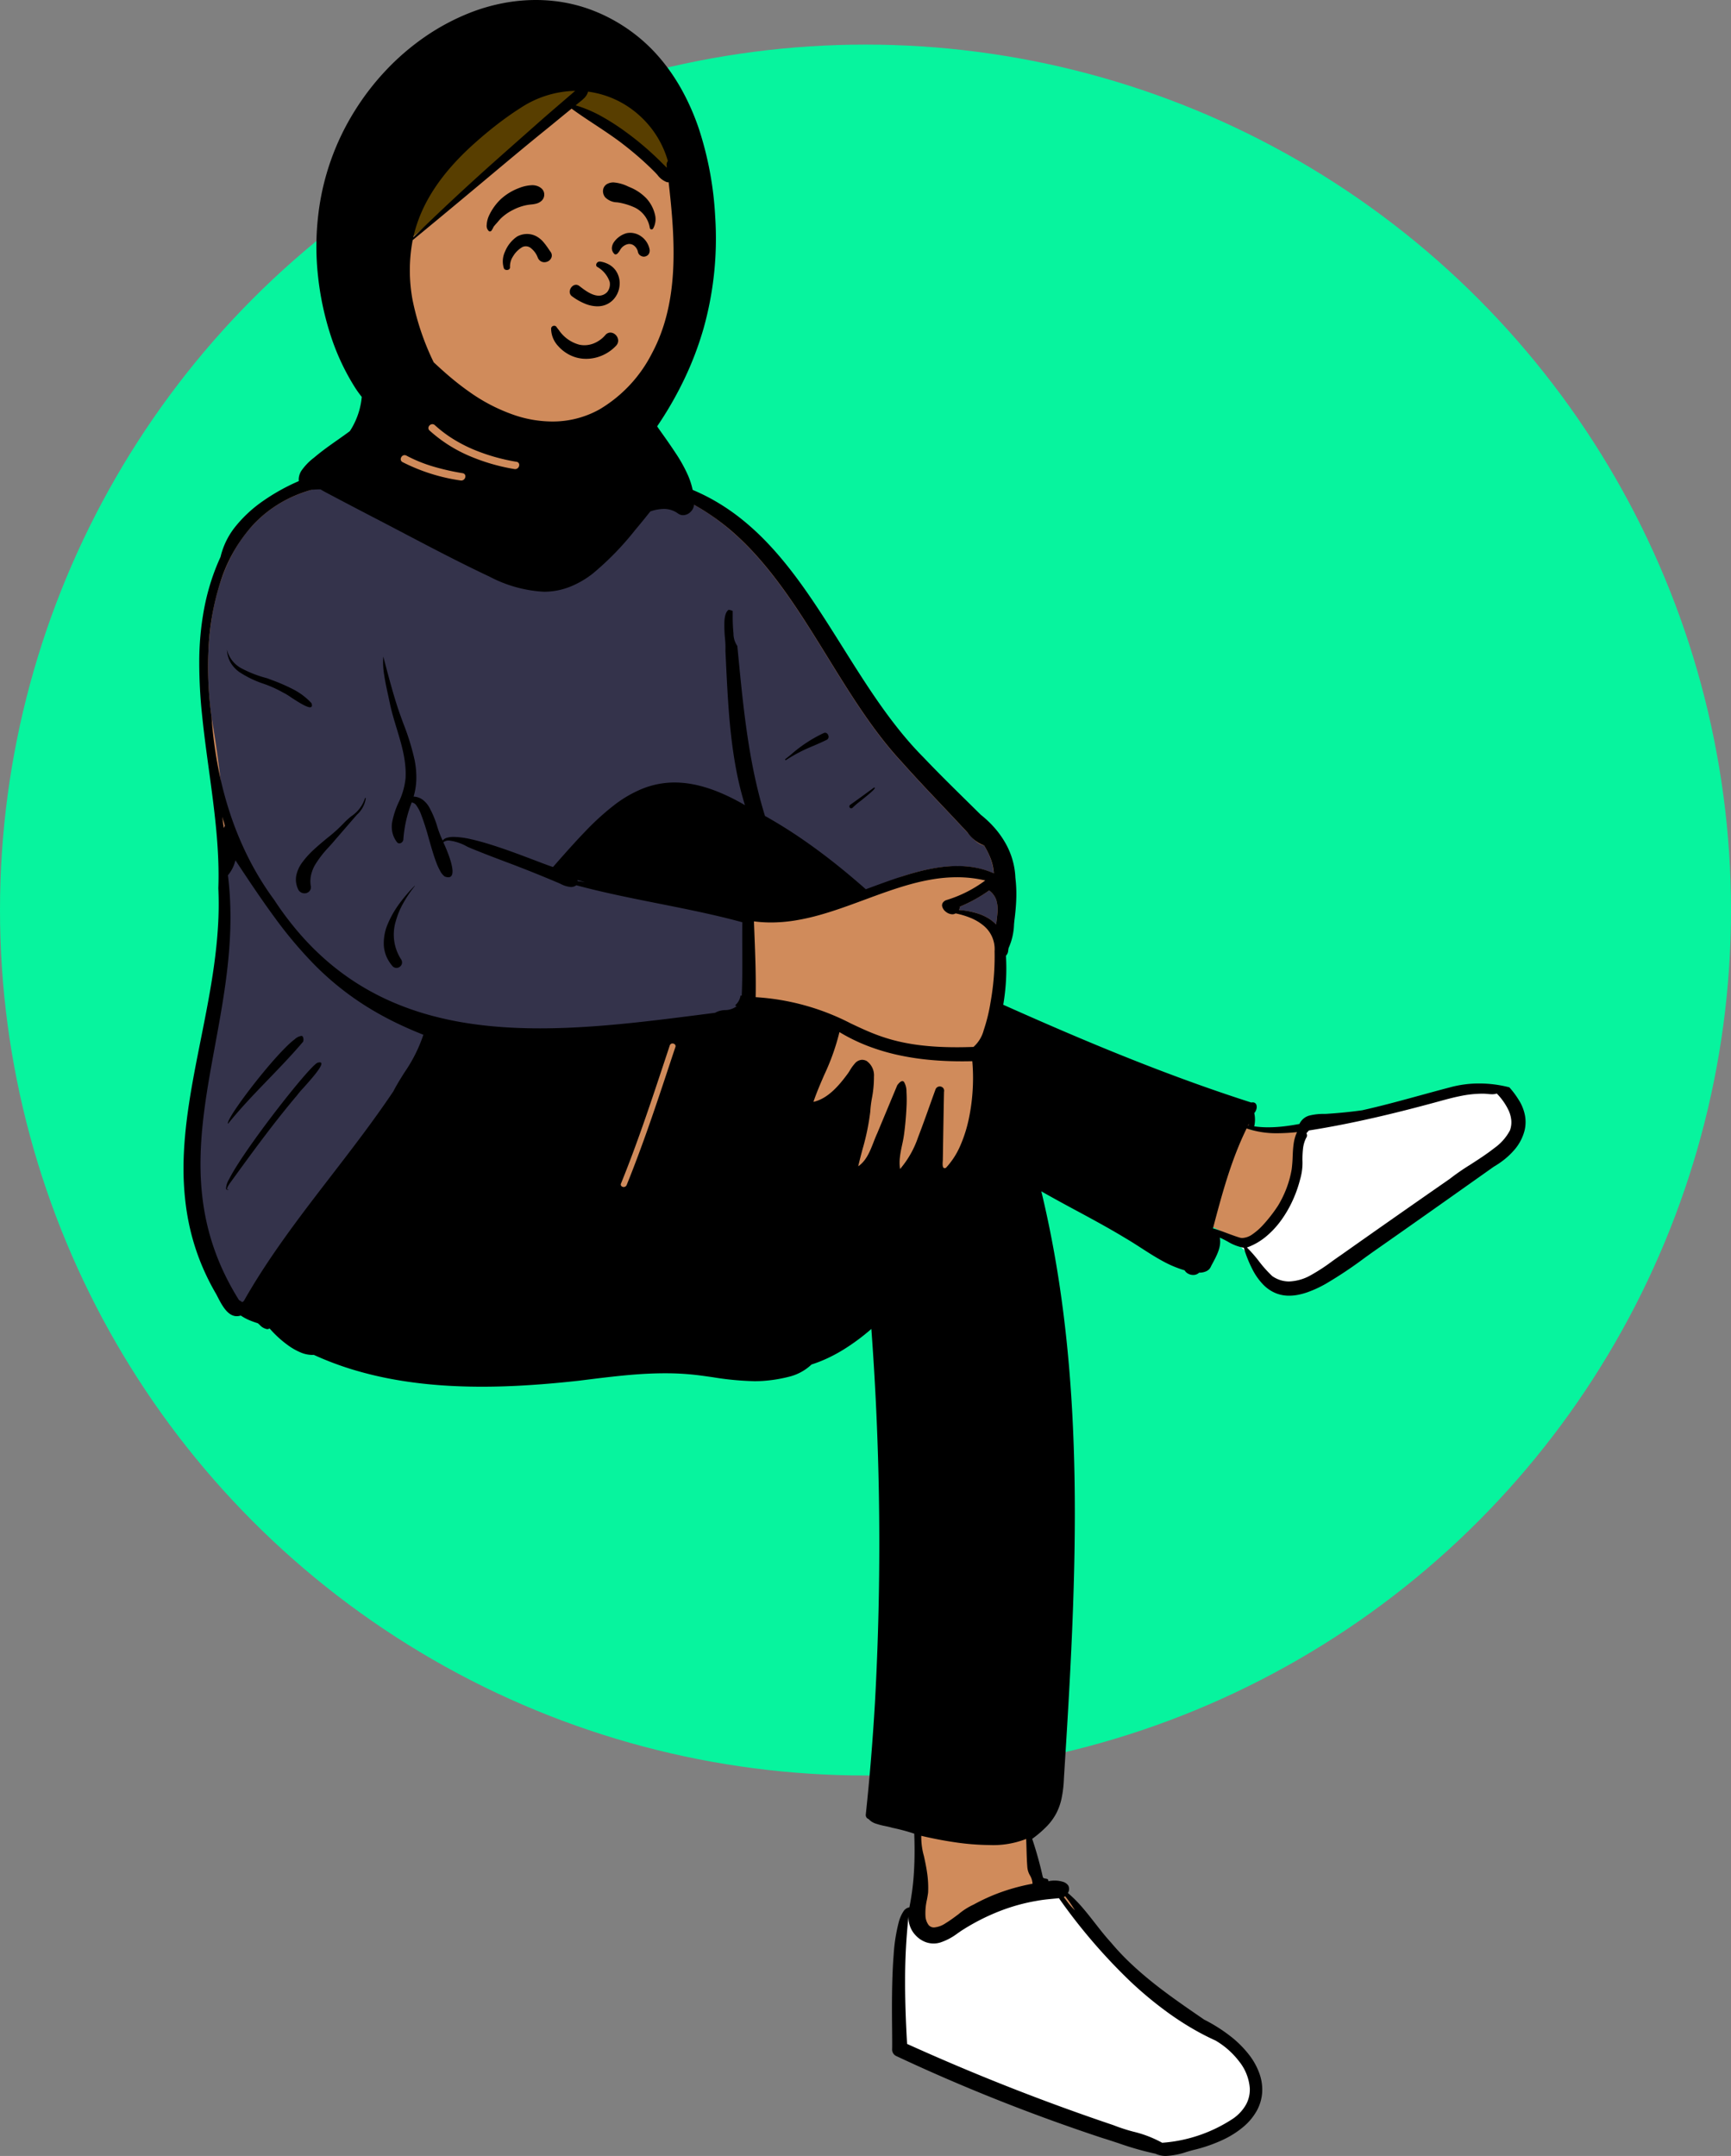 <svg xmlns="http://www.w3.org/2000/svg" width="300" height="373.673" viewBox="0 0 300 373.673">
  <rect x="0" y="0" width="300" height="373.673" fill="#808080" stroke="none"/>
  <g id="timline-4" transform="translate(12148.525 -6368.27)">
    <circle id="Ellipse_138" data-name="Ellipse 138" cx="150" cy="150" r="150" transform="translate(-12148.525 6376)" fill="#07f49e"/>
    <g id="Group_253" data-name="Group 253" transform="translate(392 41.553)">
      <g id="Group_252" data-name="Group 252" transform="translate(-12508.722 6391.686)">
        <g id="pose_sitting_crossed_legs" data-name="pose/sitting/crossed_legs" transform="translate(0 0)">
          <path id="_Skin" data-name="✋ Skin" d="M228.654,124.119a19.377,19.377,0,0,0-4.177-.517c-4.832-.284-9.758,2.019-14.5,3.058-2.074.513-4.27,1.116-6.489,1.566-1.97.267-4.007.468-6.055.6-1.655.05-3.581-.077-4.146,1.663a25.307,25.307,0,0,1-9.443.365,5.592,5.592,0,0,0,.159-3.155c.155-.258.366-.607.479-.842H184.1c-5.567-2.228-11.586-3.75-17.182-6.059-7.3-2.632-18.061-7.719-26.5-11.192a36.673,36.673,0,0,0,.541-9.412l.339-.274a6.258,6.258,0,0,1,.6-1.887,18.058,18.058,0,0,0,.565-3.692,26.879,26.879,0,0,0-.05-8.624c-.262-3.76-2.8-6.659-5.53-8.984-3.356-3.319-6.715-6.557-9.991-10-18.13-18.483-19.564-41.762-47.945-48.837l-.014-.11c-.224-.249-.315-.447-.57-.053-.937-.359-2.106-.329-2.89-.936A11.211,11.211,0,0,1,72.45,12.31c-.5-3.291-.146-8.364-3.029-10.469-3.2-1.918-20.217-3.284-21.685.91a5.884,5.884,0,0,0-1.609,3.271c-.948,1.793-1.546,3.782-2.5,5.6C41.6,15.708,40.28,14.8,36.7,15.736c-.389-.867-1.57-.692-2.431-.567C23.84,16.635,11.13,20.633,6.667,30.432l.38-.049c-7.7,14.475-2.708,32.884-1.33,48.224a128.81,128.81,0,0,1-3.189,40.055c-3.718,13.493-3.931,28.586,3.445,40.8.75,1.4,1.663,3.374,3.278,2.5a9.633,9.633,0,0,0,3.253,1.534,10.4,10.4,0,0,0,1.167.933c.019.027.657-.341.69-.351,1.206,1.721,67.425,7.473,74.3,8.366,6.054.73,14.054,2.594,18.988-1.773,4.077-1.165,8.344-4.2,11.6-7.209,1.977,28.676,3.071,87.4,4.835,87.814.772.262,1.814.575,2.688.826.005,2.06.159,4.4,0,6.426-.271,2.288-.957,4.989-1.268,7.393-1.335-.089-1.727,1.25-1.883,2.159-1.152,7.513-1.118,13.57-1.035,21.827,13.548,7.98,29.426,12.369,44.67,17.527,1.46,1.1,4.624-.09,6.31-.386,5.853-1.152,12.5-4.562,11.027-10.812-1.082-4.706-5.624-7.414-9.447-10.183a125.008,125.008,0,0,1-12.44-9.667,71.521,71.521,0,0,1-7.965-8.444c-1.142-1.526-2.359-4.033-3.895-5.158,1.622-1.925-1.656-.121-2.9-.009a95.328,95.328,0,0,0-2.718-10.033l1.054.048c3.46-3.231,5.4-18.742,5.64-23.343,1.734-30,1.693-64.572-5.264-89.835,5.284,3.254,11.079,5.972,16.334,9.19,3.314,1.941,6.676,4.637,10.39,5.578a.9.9,0,0,0,1.611.285c.665.082,1.521-.194,1.595-.5.68-1.391,1.665-2.889,1.547-4.4l-.912-2.116c2.044.831,4.266,2.579,6.448,2.74,4.407,14.716,13.09,6.472,21.445.745,5.042-3.523,10.558-7.414,15.865-11.171,4.5-3.582,13.292-6.98,8.983-14.075" transform="translate(0.982 0)" fill="#d08b5b"/>
          <path id="_Top" data-name="👕 Top" d="M8.256,144.615C5.921,141.851-.086,130.79,0,118.688.1,105.5,6.4,90.812,6.548,77.335a179.356,179.356,0,0,0-2.672-34c-2.02-14.9.4-34.565,17.2-39.415A45.361,45.361,0,0,1,35.458,0c.392.081.647.495.859.922l.043.089.089.188c2.1,6.352,8.77,9.9,14.782,12.253l.367.143.373.143c9.822,4.361,26.12,2.328,27.642-10.416,23.014,6.117,29.249,32.012,43.9,47.783,3.434,3.854,7.043,7.545,10.559,11.322,1.109,1.088,2.123,2.723,3.672,3.107a10.4,10.4,0,0,1,1.709,4.838c-4.977-2.225-10.594-1.168-15.861.516-1.537.491-17.345,8.306-26.551,6.449-.471-.1.418,18.524-.5,18.774-7.965,2.171-32.276,4.332-37.15,3.043-7.914-2.093-17.779,10.594-26.945,23.281-8.492,11.754-16.385,23.508-21.569,23.508A3.343,3.343,0,0,1,8.256,144.615ZM133.4,76.711a1.223,1.223,0,0,0,.185-.588,25.166,25.166,0,0,0,5.048-2.794c1.315.937,1.592,2.386,1.44,4.006-.06.629-.139,1.259-.219,1.887C138.2,77.506,135.755,76.9,133.4,76.711Z" transform="translate(0.981 16.041)" fill="#34334B"/>
          <path id="_Shoes" data-name="👟 Shoes" d="M45.046,183.279h0l-.177-.109a10.627,10.627,0,0,0-1.833-.9c-.656-.253-1.473-.515-2.733-.876l-.984-.282-.406-.119-.2-.06c-.863-.259-1.43-.453-2.023-.693l-.19-.078-.636-.215c-5.684-1.925-11.416-4.021-17.037-6.228s-11.262-4.579-16.8-7.059l-.653-.294-1-.452-.023-.395c-.262-4.467-.375-8.339-.344-11.837a99.809,99.809,0,0,1,.58-10.227l.024-.212,1.3.123a3.607,3.607,0,0,0,.222,1.542,3.884,3.884,0,0,0,.8,1.288,3.687,3.687,0,0,0,2.674,1.217,3.281,3.281,0,0,0,1.052-.174l.073-.025.034-.011.1-.031A8.328,8.328,0,0,0,9.1,145.96l.74-.507.188-.127.136-.09.2-.125.091-.057a37.885,37.885,0,0,1,6.362-3.207,33.316,33.316,0,0,1,6.649-1.831c.362-.066.745-.125,1.171-.178l.462-.055.475-.05,1.475-.144.578-.062.222.312c8.5,11.927,17.448,20.112,26.6,24.327l.32.146.03.017A14.863,14.863,0,0,1,58.4,167.3a11.277,11.277,0,0,1,2.239,3.714,7.44,7.44,0,0,1,.415,2.225,6.087,6.087,0,0,1-.315,2.1,7.4,7.4,0,0,1-2.878,3.624l-.09.063-.015.01a26.682,26.682,0,0,1-5.952,2.9,25.2,25.2,0,0,1-6.394,1.316l-.159.01ZM67.221,33.989a5.66,5.66,0,0,1-1.653-.243A5.961,5.961,0,0,1,64.01,33l-.079-.053-.035-.024-.119-.107-.1-.091-.1-.091-.1-.092a20.019,20.019,0,0,1-1.7-1.927l-.613-.763-.245-.3-.181-.22-.129-.155a14.547,14.547,0,0,0-1.043-1.139l-.113-.109-.774-.737,1.008-.355c3.9-1.37,7.333-5.758,8.756-11.179l.048-.187.01-.029a7.774,7.774,0,0,0,.36-2.569l.012-.886.006-.292.005-.2L68.9,11.3a6.71,6.71,0,0,1,.645-3.06l.056-.109.018-.035.023-.033c.027-.04.03-.046.019-.067l-.232-.393.275-.351c.119-.152.25-.3.411-.473l.068-.071.152-.157.216-.034c3.377-.534,6.806-1.194,10.483-2.017,3.545-.794,7.346-1.746,11.62-2.911l.838-.229.417-.112.282-.075.279-.073C95.862.738,96.9.509,97.831.36a16.953,16.953,0,0,1,2.756-.227h.233l.163,0c.173,0,.321.012.587.036l.266.024.122.01.118.009c.136.009.25.014.348.014a1.617,1.617,0,0,0,.54-.076l.027-.009L103.395,0l.294.315a11.455,11.455,0,0,1,2.177,3.114,5.965,5.965,0,0,1,.517,1.956,4.732,4.732,0,0,1-.245,1.915l-.035.1-.008.019a7.423,7.423,0,0,1-1.9,2.477,30.752,30.752,0,0,1-3.813,2.841l-.5.325-.359.232-.055.036c-.643.416-1.614,1.044-1.955,1.27l-.189.126c-.787.527-1.364.943-1.813,1.311l-.076.063-1.095.761-2.253,1.569-1.672,1.166-1.15.8c-4.46,3.114-8.642,6.051-12.786,8.979l-.211.143-.166.114-.238.166-.336.238-1.115.8-.223.158-.22.154-.222.154-.225.154L73.3,31.6a18.493,18.493,0,0,1-3.042,1.718,7.886,7.886,0,0,1-2.676.657C67.461,33.985,67.339,33.989,67.221,33.989Z" transform="translate(124.396 123.8)" fill="#fff"/>
          <path id="_Ink" data-name="🖍 Ink" d="M170.3,303.794a4.171,4.171,0,0,1-1.837-.385,52.2,52.2,0,0,1-6.418-1.827c-.92-.3-1.871-.62-2.8-.9-6.12-2.025-12.217-4.242-18.123-6.59-5.974-2.374-11.91-4.944-17.644-7.639a1.239,1.239,0,0,1-.669-1.1c.022-.642.011-1.78,0-3.22v-.006c-.036-3.482-.089-8.744.267-13.185a29.8,29.8,0,0,1,.895-5.716,6.28,6.28,0,0,1,.778-1.783,1.537,1.537,0,0,1,1.052-.74,43.363,43.363,0,0,0,.805-6.352c.113-1.964.125-4.063.039-6.417a33.783,33.783,0,0,0-3.828-1.024c-.356-.112-.763-.2-1.195-.29a12.528,12.528,0,0,1-1.626-.422,2.833,2.833,0,0,1-1.264-.8.732.732,0,0,1-.372-.286.788.788,0,0,1-.11-.525c.662-6.2,1.194-12.694,1.582-19.288a503.407,503.407,0,0,0-.62-64.842,37.273,37.273,0,0,1-4.877,3.607,27.639,27.639,0,0,1-2.67,1.443,23.208,23.208,0,0,1-2.82,1.11,8.677,8.677,0,0,1-3.935,2.129,25.234,25.234,0,0,1-4.518.722c-.466.029-.952.043-1.444.043a51.009,51.009,0,0,1-7.184-.684c-.811-.116-1.649-.236-2.474-.34a46.35,46.35,0,0,0-5.838-.347c-1.952,0-4.059.1-6.441.315-2.213.2-4.479.472-6.43.715l-2.126.265c-3,.329-5.722.571-8.322.741-2.993.2-5.753.29-8.439.29-2.6,0-5.121-.093-7.5-.277-2.564-.2-5.057-.508-7.411-.923a63.363,63.363,0,0,1-7.235-1.7,54.234,54.234,0,0,1-6.973-2.621c-.1.009-.209.014-.315.014a5.321,5.321,0,0,1-2.024-.457,10.9,10.9,0,0,1-2.026-1.145,18.866,18.866,0,0,1-3.292-2.993.8.8,0,0,1-.426.126,2.269,2.269,0,0,1-1.289-.742c-.115-.1-.224-.2-.331-.285a14.093,14.093,0,0,1-1.506-.546,8.2,8.2,0,0,1-1.439-.788,2.228,2.228,0,0,1-.691.116c-1.591,0-2.588-1.93-3.317-3.339-.089-.173-.182-.351-.27-.515a41.476,41.476,0,0,1-2.683-5.473,39.968,39.968,0,0,1-1.745-5.474,42.654,42.654,0,0,1-.939-5.479A50.216,50.216,0,0,1,0,132.472c.008-1.761.1-3.562.272-5.5.156-1.732.378-3.539.678-5.525.558-3.691,1.312-7.472,2.041-11.128h0c.847-4.245,1.722-8.634,2.321-13.007.322-2.355.539-4.511.664-6.59a62.4,62.4,0,0,0,.061-6.658c.058-1.629.051-3.3-.022-5.1-.065-1.608-.181-3.286-.354-5.13-.322-3.426-.8-6.921-1.261-10.3h0c-.42-3.078-.855-6.262-1.171-9.382a87.05,87.05,0,0,1-.5-9.315,50.351,50.351,0,0,1,.842-9.188A40.507,40.507,0,0,1,4.7,31.111a38.019,38.019,0,0,1,1.721-4.473,13.2,13.2,0,0,1,2.663-5.359,22.7,22.7,0,0,1,4.758-4.366,35.192,35.192,0,0,1,5.847-3.28,39.233,39.233,0,0,1,5.928-2.1c.536-.088,1.415-.323,2.434-.6A34.2,34.2,0,0,1,35.63,9.5a4.688,4.688,0,0,1,1.672.248,1.471,1.471,0,0,1,.912.856,1.592,1.592,0,0,1,.917-.573,4.611,4.611,0,0,1,1.107-.1A4.709,4.709,0,0,0,42.952,7.6,26.168,26.168,0,0,0,44.792,3.75C45.623,1.738,46.34,0,47.3,0a.993.993,0,0,1,.488.141c1.032.9.17,2.355-.591,3.641a7.846,7.846,0,0,0-.784,1.547l-.189.371a16.9,16.9,0,0,1-1.471,2.455,6.927,6.927,0,0,1-2.106,1.916,1.865,1.865,0,0,1-.955.483,8.51,8.51,0,0,1-1.206.16h0c-.734.062-1.427.121-1.691.5a.852.852,0,0,0-.067.735c.748,2.463,2.983,4.83,6.644,7.035a40.253,40.253,0,0,0,4.852,2.456c1.445.621,2.959,1.192,4.5,1.7A23.665,23.665,0,0,0,58.9,24.26a26.043,26.043,0,0,0,4.541.4,22.287,22.287,0,0,0,4.971-.537,15.818,15.818,0,0,0,4.458-1.717,11.274,11.274,0,0,0,3.442-3.055A11.05,11.05,0,0,0,78.235,14.8,6.005,6.005,0,0,1,75,12.842a10.233,10.233,0,0,1-1.265-1.71A11.842,11.842,0,0,1,72.8,9.156a9.945,9.945,0,0,1-.65-3.688A6.077,6.077,0,0,1,72.419,3.8a4.206,4.206,0,0,1,.74-1.385,15.587,15.587,0,0,0,.857,4.869,9.621,9.621,0,0,0,2.728,4.071l.143.131a5.209,5.209,0,0,0,.7.559,1.49,1.49,0,0,0,.79.272.941.941,0,0,0,.145-.011.933.933,0,0,1,.778-.416,1.411,1.411,0,0,1,1.236.915,36.328,36.328,0,0,1,6,1.566,34.323,34.323,0,0,1,5.281,2.407,36.747,36.747,0,0,1,4.665,3.129,44.073,44.073,0,0,1,4.154,3.734c1.26,1.281,2.486,2.661,3.746,4.219,1.123,1.389,2.25,2.89,3.442,4.587,2.217,3.155,4.338,6.535,6.389,9.8h0c2.095,3.338,4.261,6.79,6.545,10.031,1.231,1.746,2.4,3.29,3.56,4.722,1.308,1.608,2.583,3.034,3.9,4.36,2.509,2.642,5.149,5.239,7.7,7.751.739.726,1.5,1.478,2.261,2.229a18.331,18.331,0,0,1,2.353,2.225,15.789,15.789,0,0,1,1.861,2.586,13.2,13.2,0,0,1,1.781,6.1,23.592,23.592,0,0,1,.151,3.7c-.037,1.126-.143,2.337-.323,3.7l-.023.223q-.022.22-.043.451a10.7,10.7,0,0,1-.926,4.081,3.725,3.725,0,0,0-.079.415,1.412,1.412,0,0,1-.394.952,37.175,37.175,0,0,1-.468,8.494l1.242.554c7.833,3.489,14.394,6.275,20.649,8.766,7.5,2.987,14.4,5.48,21.087,7.622a1.355,1.355,0,0,1,.241-.023.64.64,0,0,1,.637.379,1.2,1.2,0,0,1,.029.753,1.708,1.708,0,0,1-.378.73,5.213,5.213,0,0,1-.01,2.293,17.161,17.161,0,0,0,2.431.166,23.651,23.651,0,0,0,2.714-.166c.811-.093,1.691-.228,2.69-.413a2.659,2.659,0,0,1,1.813-1.478,9.911,9.911,0,0,1,2.452-.262h.006l.382-.01c2.13-.134,4.222-.343,6.22-.622,3.385-.756,6.786-1.687,10.074-2.587,1.652-.452,3.36-.92,5.045-1.359a19.08,19.08,0,0,1,5.169-.7,20.891,20.891,0,0,1,5.219.668,14.588,14.588,0,0,1,1.553,2.062,7.8,7.8,0,0,1,1.154,2.8,6.312,6.312,0,0,1-.07,2.633,8.267,8.267,0,0,1-1.931,3.528,12.56,12.56,0,0,1-1.575,1.487,15.471,15.471,0,0,1-1.848,1.261c-6.619,4.693-13.678,9.691-20.8,14.672l-.505.36c-.362.259-.74.532-1.074.772a72.574,72.574,0,0,1-6.7,4.467,20.015,20.015,0,0,1-3.266,1.5,11.56,11.56,0,0,1-1.576.423,8.237,8.237,0,0,1-1.524.15,6.146,6.146,0,0,1-2.314-.434,6.471,6.471,0,0,1-2.11-1.416,10.74,10.74,0,0,1-1.862-2.568,21.65,21.65,0,0,1-1.572-3.891,8.243,8.243,0,0,1-2.819-1.089c-.44-.234-.894-.477-1.351-.671.327,1.519-.492,3.054-1.214,4.407-.1.181-.2.369-.292.553a1.593,1.593,0,0,1-.829.87,2.8,2.8,0,0,1-1.2.245h-.033a1.464,1.464,0,0,1-1.037.4,1.838,1.838,0,0,1-.856-.213,1.525,1.525,0,0,1-.625-.591,19.149,19.149,0,0,1-3.9-1.653c-1.241-.677-2.456-1.46-3.631-2.218-.888-.572-1.806-1.164-2.726-1.7-2.781-1.689-5.689-3.259-8.5-4.777l-.008,0c-2-1.079-4.067-2.195-6.072-3.345.976,4.042,1.837,8.253,2.559,12.516.689,4.066,1.273,8.312,1.738,12.621.44,4.076.787,8.349,1.032,12.7.23,4.072.378,8.363.441,12.753.111,7.69-.03,16.052-.431,25.564-.357,8.477-.873,16.886-1.415,25.472l-.015.306a20.611,20.611,0,0,1-.394,3.266,10.121,10.121,0,0,1-.915,2.6,9.921,9.921,0,0,1-1.633,2.241,19.431,19.431,0,0,1-2.548,2.191,65.886,65.886,0,0,1,1.837,6.6c.078.236.286.264.487.291.246.033.479.064.482.453a4.875,4.875,0,0,1,1.073-.112,4.673,4.673,0,0,1,1.4.2,1.689,1.689,0,0,1,.971.659,1.276,1.276,0,0,1-.069,1.291,22.4,22.4,0,0,1,2.49,2.489c.768.884,1.5,1.826,2.215,2.737l0,0c.873,1.118,1.775,2.273,2.748,3.335a42.858,42.858,0,0,0,3.585,3.784c1.191,1.121,2.486,2.231,3.958,3.4,2.733,2.161,5.659,4.168,8.489,6.109l.146.1a27.542,27.542,0,0,1,4.58,2.9,18.2,18.2,0,0,1,3.231,3.239,11.614,11.614,0,0,1,1.829,3.408,8.127,8.127,0,0,1,.376,3.4,7.669,7.669,0,0,1-.949,2.922,10.037,10.037,0,0,1-2.21,2.651,15.89,15.89,0,0,1-3.509,2.254,26.321,26.321,0,0,1-4.845,1.729l-.156.036c-.447.108-.905.242-1.39.384A13.139,13.139,0,0,1,170.3,303.794Zm-44.639-41.586a100.749,100.749,0,0,0-.6,11.068c-.013,3.3.1,6.929.345,11.1,5.823,2.635,11.773,5.152,17.685,7.481,5.951,2.345,12.022,4.561,18.043,6.589a30.666,30.666,0,0,0,3.434,1.124,19.982,19.982,0,0,1,5.048,1.938,25.624,25.624,0,0,0,12.188-4.124,7.342,7.342,0,0,0,2.361-2.532,5.433,5.433,0,0,0,.635-2.8,8.457,8.457,0,0,0-1.853-4.65,14.107,14.107,0,0,0-4.083-3.611,44.048,44.048,0,0,1-4-2.068c-1.279-.744-2.572-1.578-3.845-2.479a65.186,65.186,0,0,1-7.182-5.95,98.229,98.229,0,0,1-12.117-14.178c-.345.037-.7.071-1.009.1-.891.085-1.813.174-2.723.341a32.758,32.758,0,0,0-6.63,1.837,37.256,37.256,0,0,0-6.151,3.112c-.351.219-.7.458-1.032.688a10.339,10.339,0,0,1-2.811,1.533,3.963,3.963,0,0,1-3.077-.141,4.515,4.515,0,0,1-1.4-1.029A4.463,4.463,0,0,1,125.656,262.208Zm2.2-13.9a12.14,12.14,0,0,0,.459,3.5v0c.192.878.409,1.873.558,2.934a17.593,17.593,0,0,1,.168,3.422c-.052.394-.127.8-.2,1.2h0a10.346,10.346,0,0,0-.254,2.915,2.889,2.889,0,0,0,.534,1.478,1.2,1.2,0,0,0,.959.432,4.19,4.19,0,0,0,2-.739c.73-.438,1.493-1.007,2.231-1.558a11.532,11.532,0,0,1,2.627-1.672A32.936,32.936,0,0,1,141.9,258a34.979,34.979,0,0,1,5.245-1.387,3.036,3.036,0,0,0-.44-1.436,3.4,3.4,0,0,1-.449-1.327c-.094-1.093-.124-2.183-.154-3.236v-.006c-.016-.574-.033-1.167-.059-1.762a15.6,15.6,0,0,1-6.32,1.06,43.3,43.3,0,0,1-6.321-.525C131.613,249.113,129.746,248.751,127.857,248.306Zm24.948,10.476a1.926,1.926,0,0,1-.253.141c.193.233.381.478.562.715a10.936,10.936,0,0,0,1.4,1.6l-.325-.5A19.709,19.709,0,0,0,152.805,258.781ZM9,79.222H9A6.361,6.361,0,0,1,7.7,81.82c.156,1.263.271,2.563.343,3.863.068,1.238.1,2.518.092,3.8-.014,2.371-.152,4.809-.423,7.454-.5,4.906-1.392,9.743-2.252,14.421h0v0c-.665,3.62-1.353,7.362-1.831,11.009-.257,1.961-.437,3.748-.549,5.464-.125,1.922-.164,3.708-.117,5.46a47.6,47.6,0,0,0,.456,5.475,42.163,42.163,0,0,0,1.169,5.509,41.621,41.621,0,0,0,2.022,5.561,45.622,45.622,0,0,0,3.016,5.632,2.525,2.525,0,0,1,.549.348c.077-.051.164-.111.273-.189,1.04-1.84,2.162-3.684,3.432-5.636,1.131-1.739,2.354-3.525,3.738-5.46,2.572-3.6,5.325-7.171,7.988-10.629,3.644-4.732,7.411-9.626,10.769-14.64.551-1.077,1.214-2.135,1.915-3.256a25.874,25.874,0,0,0,3.283-6.539c-2.04-.806-3.987-1.682-5.786-2.6a53.821,53.821,0,0,1-5-2.9,49.916,49.916,0,0,1-8.233-6.782,73.3,73.3,0,0,1-6.868-8.2c-2.205-3-4.423-6.331-6.69-9.762Zm216.059,40.457a19.237,19.237,0,0,0-3.8.419c-1.223.246-2.408.565-3.72.927-4.1,1.122-7.758,2.046-11.177,2.826-4.007.913-7.707,1.635-11.314,2.205a6.185,6.185,0,0,0-.434.492.693.693,0,0,1-.039.78,5.461,5.461,0,0,0-.552,1.87,17.286,17.286,0,0,0-.1,1.985v0a10.3,10.3,0,0,1-.406,3.364,21.482,21.482,0,0,1-1.275,3.61,20.045,20.045,0,0,1-1.987,3.436,15.231,15.231,0,0,1-2.66,2.862,10.955,10.955,0,0,1-3.292,1.886,23.426,23.426,0,0,1,2.067,2.359,20.967,20.967,0,0,0,2.324,2.6,5.34,5.34,0,0,0,1.45.709,5.008,5.008,0,0,0,1.469.217,8.25,8.25,0,0,0,3.84-1.134,32.427,32.427,0,0,0,3.581-2.339c.515-.369,1-.718,1.468-1.032,5.97-4.218,12.16-8.554,18.924-13.255A39.929,39.929,0,0,1,223,131.992h0c1.428-.921,2.9-1.872,4.158-2.869a8.851,8.851,0,0,0,2.727-3.078,4.092,4.092,0,0,0,.231-1.769,5.34,5.34,0,0,0-.457-1.691,10.824,10.824,0,0,0-2.057-2.933,2.366,2.366,0,0,1-.815.124c-.247,0-.5-.024-.748-.047h0c-.222-.021-.452-.042-.676-.046-.1,0-.205,0-.309,0Zm-40.809,6.029c-.652,1.329-1.252,2.7-1.834,4.2-.521,1.34-1.015,2.749-1.512,4.307-.946,2.967-1.766,6.074-2.489,8.816.862.237,1.7.55,2.512.853h0c.718.268,1.46.545,2.211.766a1.713,1.713,0,0,0,.375.041,3.282,3.282,0,0,0,1.751-.647,10.639,10.639,0,0,0,1.772-1.547,25.972,25.972,0,0,0,2.662-3.42,18.665,18.665,0,0,0,1.473-3.03,17.552,17.552,0,0,0,.884-3.249,22.065,22.065,0,0,0,.173-2.223h0c.031-.714.063-1.451.165-2.162a7.242,7.242,0,0,1,.588-2.072,32.7,32.7,0,0,1-3.358.194,15.936,15.936,0,0,1-5.374-.829ZM84.76,110.976a.494.494,0,0,0-.487.35l-.648,1.952-.236.712h0c-1.164,3.511-2.367,7.141-3.609,10.691-1.393,3.982-2.687,7.438-3.956,10.566a.4.4,0,0,0,.025.4.56.56,0,0,0,.951-.126c1.267-3.123,2.558-6.573,3.949-10.548,1.239-3.542,2.441-7.165,3.6-10.669l0-.005c.278-.839.593-1.789.9-2.7a.434.434,0,0,0-.05-.409.545.545,0,0,0-.44-.21Zm39.827,6.525a.376.376,0,0,1,.287.144,3.212,3.212,0,0,1,.422,1.678,23.516,23.516,0,0,1,.006,2.7c-.085,1.89-.3,3.766-.354,4.165a21.215,21.215,0,0,1-.4,2.327c-.146.692-.3,1.407-.379,2.111a7.553,7.553,0,0,0,.017,2.115,16.8,16.8,0,0,0,3.113-5.48c.731-1.9,1.43-3.849,2.1-5.734.3-.845.616-1.718.927-2.575a.82.82,0,0,1,.312-.4.789.789,0,0,1,1.023.144.757.757,0,0,1,.142.654c-.065,3.167-.116,6.268-.167,9.431l-.038,2.358c0,.067-.007.152-.013.25v0c-.026.387-.062.916.128,1.12a.255.255,0,0,0,.194.082.572.572,0,0,0,.235-.062,13.568,13.568,0,0,0,2.5-3.879,23.894,23.894,0,0,0,1.5-4.814,33.714,33.714,0,0,0,.644-5.088,33.348,33.348,0,0,0-.079-4.7c-.6.015-1.2.022-1.774.022-1.932,0-3.795-.082-5.538-.244a45.722,45.722,0,0,1-5.456-.829,36.38,36.38,0,0,1-5.271-1.559,31.033,31.033,0,0,1-4.985-2.433,39.473,39.473,0,0,1-2.64,7.424c-.658,1.52-1.338,3.091-1.871,4.67,2.51-.553,4.46-2.845,6.037-5.013l.045-.068c.073-.112.146-.229.222-.352a7.649,7.649,0,0,1,.9-1.248,1.7,1.7,0,0,1,1.233-.609,1.8,1.8,0,0,1,.771.192,3.032,3.032,0,0,1,1.282,2.722,19.6,19.6,0,0,1-.359,3.783,18.491,18.491,0,0,0-.279,2.295,40.544,40.544,0,0,1-1.344,6.514c-.255.963-.518,1.959-.744,2.951,1.4-.956,2.044-2.608,2.667-4.206.206-.529.4-1.029.623-1.507l3.478-8.344C124.055,117.742,124.35,117.5,124.587,117.5Zm60.018,7.388c-.034.108-.075.221-.108.312l.01,0,.06.014C184.585,125.092,184.6,124.987,184.605,124.889ZM98.864,89.816c.026.715.055,1.443.083,2.146v.023c.141,3.6.288,7.32.214,10.967a41.312,41.312,0,0,1,16.475,4.546c4.488,2.125,8.727,4.132,18.383,4.133h0c.923,0,1.9-.019,2.894-.056a5.837,5.837,0,0,0,1.767-2.889,29.533,29.533,0,0,0,1.182-4.812,45.3,45.3,0,0,0,.707-8.879,5.279,5.279,0,0,0-2.015-4.53,8.677,8.677,0,0,0-2.2-1.276,14.223,14.223,0,0,0-2.542-.756,1.087,1.087,0,0,1-.57.153,1.865,1.865,0,0,1-1.113-.429,1.708,1.708,0,0,1-.642-.941.823.823,0,0,1,.088-.6,1.215,1.215,0,0,1,.6-.479,21.837,21.837,0,0,0,6.775-3.414,20.988,20.988,0,0,0-2.466-.425,22.083,22.083,0,0,0-2.435-.133,25.769,25.769,0,0,0-4.066.335,36.775,36.775,0,0,0-4.01.883c-2.659.731-5.342,1.723-7.936,2.682l-.054.02c-2.6.961-5.286,1.955-7.99,2.694a37.2,37.2,0,0,1-4.058.888,26.333,26.333,0,0,1-4.128.337,22.569,22.569,0,0,1-2.943-.191ZM36.439,11.13A44.551,44.551,0,0,0,29.1,12.491a46.108,46.108,0,0,0-7.042,2.557,23.8,23.8,0,0,0-2.983,1.078,21.835,21.835,0,0,0-2.661,1.4A21.236,21.236,0,0,0,12,21.157a26.632,26.632,0,0,0-5.6,9.829A44.5,44.5,0,0,0,4.331,42.7c-.1,1.939-.1,3.954,0,5.99.091,1.911.27,3.853.53,5.773a75.055,75.055,0,0,0,1.095,8.427,64.7,64.7,0,0,0,2.1,8.182,56.486,56.486,0,0,0,3.219,7.785,51.146,51.146,0,0,0,4.445,7.236,54.284,54.284,0,0,0,4.584,6.05,46.968,46.968,0,0,0,5,4.913,43.988,43.988,0,0,0,5.379,3.878,44.8,44.8,0,0,0,5.714,2.944A49.339,49.339,0,0,0,42.4,105.99a57.968,57.968,0,0,0,6.257,1.383c2.05.339,4.225.593,6.465.755,2.1.152,4.329.229,6.632.229,2.271,0,4.611-.071,7.152-.217,2.262-.13,4.631-.317,7.242-.572,4.848-.473,9.783-1.109,14.555-1.724l.087-.011,1.337-.172a3.684,3.684,0,0,1,1.716-.468,3.343,3.343,0,0,0,2.026-.678.971.971,0,0,1-.275-.145,2.777,2.777,0,0,0,.949-1.707l.2.02c.124-2.636.11-5.282.1-7.841v0c-.008-1.595-.017-3.244.008-4.873-4.721-1.295-9.7-2.287-14.523-3.246h0c-4.71-.938-9.581-1.907-14.245-3.165a1.6,1.6,0,0,1-.948.3,4.541,4.541,0,0,1-1.786-.543c-.218-.1-.425-.194-.628-.273-2.658-1.131-5.426-2.242-8.227-3.3l-.691-.261c-2.018-.756-3.78-1.44-5.387-2.09l-.669-.272c-.18-.074-.406-.181-.668-.306A8.286,8.286,0,0,0,46,75.8a1.435,1.435,0,0,0-.969.312l.09.194c.481,1.049,2,4.552,1.338,5.58a.629.629,0,0,1-.568.285,1.843,1.843,0,0,1-.631-.137,2.852,2.852,0,0,1-.767-.937,10.83,10.83,0,0,1-.7-1.537c-.445-1.179-.863-2.637-1.267-4.048h0a45.334,45.334,0,0,0-1.384-4.322,6.442,6.442,0,0,0-.755-1.426,1.176,1.176,0,0,0-.837-.563A21.918,21.918,0,0,0,38.1,75.639a.741.741,0,0,1-.232.458.676.676,0,0,1-.454.2.528.528,0,0,1-.409-.2,4.343,4.343,0,0,1-.8-1.682,4.749,4.749,0,0,1-.057-1.718,14.674,14.674,0,0,1,1.134-3.506,12.3,12.3,0,0,0,1.2-4.161,14.359,14.359,0,0,0-.047-2.228,19.79,19.79,0,0,0-.341-2.19c-.3-1.449-.744-2.9-1.17-4.308v0c-.373-1.232-.76-2.506-1.05-3.767l-.059-.285c-.094-.454-.2-.912-.3-1.4-.261-1.186-.53-2.413-.713-3.6a13.793,13.793,0,0,1-.181-3.337l.554,2.088c.505,1.9,1.1,4.1,1.779,6.239.345,1.094.757,2.216,1.155,3.3h0a42.022,42.022,0,0,1,1.929,6.238,15.488,15.488,0,0,1,.315,3.183,11.69,11.69,0,0,1-.476,3.228,2.778,2.778,0,0,1,1.54.518,4.272,4.272,0,0,1,1.12,1.243A16.723,16.723,0,0,1,44,73.454,17.513,17.513,0,0,0,44.91,75.8a1.462,1.462,0,0,1,.753-.476,4.12,4.12,0,0,1,1.189-.147,14.541,14.541,0,0,1,3.036.413c1.057.237,2.3.583,3.7,1.028,2.575.82,5.208,1.822,7.324,2.627,1.382.526,2.473.942,3.128,1.145l.614-.7c1.7-1.928,3.362-3.8,5-5.493A44.748,44.748,0,0,1,74.5,69.775a20.915,20.915,0,0,1,5.036-2.953,15.376,15.376,0,0,1,2.7-.8,14.953,14.953,0,0,1,2.875-.277c3.643,0,7.631,1.283,12.191,3.923a55.814,55.814,0,0,1-1.494-6.034c-.368-1.915-.668-3.927-.917-6.151-.462-4.127-.669-8.35-.869-12.433l0-.067c-.033-.671-.067-1.364-.1-2.044a15.465,15.465,0,0,0-.077-2.17,22.912,22.912,0,0,1-.1-2.968c.066-1.05.306-1.7.735-1.987a2.716,2.716,0,0,1,.7.2V36.9a29.8,29.8,0,0,0,.135,2.993,3.837,3.837,0,0,0,.668,2.194l.329,3.384c.411,4.2.871,8.676,1.57,13.157.364,2.331.76,4.458,1.21,6.5.5,2.27,1.051,4.369,1.685,6.414,1.532.857,3.089,1.8,4.63,2.8,1.462.953,2.957,1.991,4.443,3.086,2.717,2,5.466,4.233,8.4,6.818l.617-.225.623-.229.027-.01c4.543-1.668,9.693-3.559,14.624-3.559a16.965,16.965,0,0,1,3.206.294,14.188,14.188,0,0,1,3.1.971,9.094,9.094,0,0,0-.549-2.519,12.075,12.075,0,0,0-1.16-2.319,6.067,6.067,0,0,1-2.814-2.177c-.293-.332-.569-.646-.858-.93-1.221-1.312-2.474-2.635-3.685-3.915l-.009-.01,0,0c-2.273-2.4-4.624-4.884-6.862-7.4-1.184-1.274-2.338-2.638-3.53-4.171-1.062-1.366-2.13-2.836-3.263-4.493-2.106-3.078-4.127-6.356-6.082-9.526l0,0c-1.933-3.134-3.932-6.375-6.016-9.43-1.122-1.644-2.177-3.1-3.227-4.463-1.178-1.526-2.32-2.886-3.488-4.159a48.2,48.2,0,0,0-3.836-3.752A39.347,39.347,0,0,0,90.783,19a34.774,34.774,0,0,0-10.189-4.544,13.089,13.089,0,0,1-2,5.669A13.133,13.133,0,0,1,74.6,24a18.1,18.1,0,0,1-5.323,2.232,24.62,24.62,0,0,1-6,.714,27.309,27.309,0,0,1-5.392-.537,23.763,23.763,0,0,1-4.935-1.547l-.373-.143c-1.751-.676-3.269-1.337-4.641-2.02a31.152,31.152,0,0,1-4.419-2.631,21.779,21.779,0,0,1-1.963-1.6,17.36,17.36,0,0,1-1.713-1.809,14.5,14.5,0,0,1-1.4-2.043,13.105,13.105,0,0,1-1.016-2.3l-.089-.188C37.128,11.7,36.864,11.219,36.439,11.13ZM139.616,84.46h0a25.234,25.234,0,0,1-5.048,2.794,1.192,1.192,0,0,1-.185.588,13.8,13.8,0,0,1,3.49.682,8.539,8.539,0,0,1,1.59.739,6.743,6.743,0,0,1,1.374,1.09c.077-.6.158-1.246.219-1.887a5.712,5.712,0,0,0-.17-2.259,3.3,3.3,0,0,0-1.27-1.747Zm-71.361-1.8a.58.58,0,0,1,.077.186c.41.043.824.091,1.233.141ZM6.711,71.693h0c.069.459.137.941.208,1.472l.065.492.01-.043a.763.763,0,0,1,.18-.327l.028-.029C7.032,72.74,6.867,72.213,6.711,71.693ZM80.7,13.586c.017.141.027.3.033.483.182,0,.4,0,.622.008A3.36,3.36,0,0,1,80.7,13.586ZM7.646,136.347h0a.252.252,0,0,1-.275-.248,3.607,3.607,0,0,1,.537-1.61c.362-.72.907-1.647,1.618-2.756,1.619-2.523,3.691-5.358,5.143-7.292,1.88-2.5,3.872-5.021,5.465-6.91,1.679-1.991,2.787-3.134,3.12-3.22a1.4,1.4,0,0,1,.362-.061c.137,0,.225.042.262.125.249.556-1.784,2.83-3.13,4.335h0l0,0a14.59,14.59,0,0,0-1.067,1.254c-3.714,4.386-7.147,9.049-10.628,13.839l-1.037,1.428c-.093.135-.55.816-.455,1a.092.092,0,0,0,.089.045.311.311,0,0,0,.076-.011l.011,0a.036.036,0,0,1,.035.027.041.041,0,0,1-.016.047A.635.635,0,0,1,7.646,136.347Zm.085-11.458h0c-.052-.038-.05-.142,0-.308.352-1.068,2.919-4.708,5.844-8.285,1.526-1.867,2.942-3.461,4.093-4.61a16.431,16.431,0,0,1,1.641-1.47,2.234,2.234,0,0,1,1.1-.55.318.318,0,0,1,.256.109,1.167,1.167,0,0,1,.069.888c-1.906,2.255-3.99,4.416-6.005,6.506h0c-2.373,2.46-4.826,5-7.006,7.719ZM36.907,97.882a.933.933,0,0,1-.644-.266,6.367,6.367,0,0,1-1.108-1.748,5.9,5.9,0,0,1-.437-1.847,8.457,8.457,0,0,1,.7-3.793,17.027,17.027,0,0,1,2.073-3.591,27.213,27.213,0,0,1,2.569-2.989.02.02,0,0,1,.015-.007.027.027,0,0,1,.023.014.02.02,0,0,1,0,.021,21.692,21.692,0,0,0-1.974,2.909,14.005,14.005,0,0,0-1.339,3.22,7.91,7.91,0,0,0,.966,6.653.979.979,0,0,1,.126.5.908.908,0,0,1-.128.438A1,1,0,0,1,36.907,97.882ZM20.977,84.951a1.241,1.241,0,0,1-1.023-.531,4.122,4.122,0,0,1-.431-1.276,3.781,3.781,0,0,1,.015-1.239,5.793,5.793,0,0,1,1.081-2.363,15.1,15.1,0,0,1,2.006-2.2c.759-.706,1.572-1.378,2.358-2.029h0a25.377,25.377,0,0,0,2.858-2.594,14.129,14.129,0,0,1,1.242-1.126,5.886,5.886,0,0,0,2.331-3.008l.018-.086a.087.087,0,0,1,.087-.076.071.071,0,0,1,.052.021.074.074,0,0,1,.018.056,4.707,4.707,0,0,1-1.524,2.819l-.007.008c-.082.093-.167.19-.249.285l-3.522,4.068c-.333.4-.684.793-1.057,1.208l0,0a18.261,18.261,0,0,0-2.445,3.156,6.272,6.272,0,0,0-.688,1.79,5.056,5.056,0,0,0-.013,2,1.082,1.082,0,0,1-.3.793A1.137,1.137,0,0,1,20.977,84.951ZM115.719,70.22a.333.333,0,0,1-.308-.239.321.321,0,0,1,.137-.369c1.376-.971,2.753-1.983,4.085-2.961l.04-.03.043,0c.053,0,.085.014.1.042.081.23-1.332,1.363-2.468,2.274a13.3,13.3,0,0,0-1.4,1.192A.346.346,0,0,1,115.719,70.22Zm-11.346-8.348a.116.116,0,0,1-.1-.08.083.083,0,0,1,.027-.1l.262-.208c.235-.187.473-.377.7-.562a23.991,23.991,0,0,1,5.72-3.756.561.561,0,0,1,.213-.044.529.529,0,0,1,.375.162.777.777,0,0,1,.205.375.581.581,0,0,1-.292.687c-.76.372-1.545.714-2.3,1.044a26.917,26.917,0,0,0-4.756,2.462A.085.085,0,0,1,104.373,61.872ZM21.932,52.706c-.667,0-2.223-1.017-3.359-1.76a9.2,9.2,0,0,0-1.318-.792,20.3,20.3,0,0,0-3.392-1.529A17.615,17.615,0,0,1,9.634,46.57a5.368,5.368,0,0,1-1.463-1.592,4.607,4.607,0,0,1-.442-1.032,5.36,5.36,0,0,1-.2-1.225,5,5,0,0,0,2.659,3.312,20.156,20.156,0,0,0,4.241,1.626l.128.038.869.331a30.946,30.946,0,0,1,3.642,1.6,11.275,11.275,0,0,1,3.126,2.385c.086.277.088.473.007.583A.315.315,0,0,1,21.932,52.706Z" transform="translate(0 4.91)"/>
        </g>
      </g>
      <g id="Group_251" data-name="Group 251" transform="translate(-12488.748 6326.717)">
        <path id="_Skin-2" data-name="✋ Skin" d="M28.022.012c24.635.78,26.121,12.481,26.121,32.105s-12.78,31.99-17.485,34.149S19.561,77.7,8.379,73.427.436,51.1.436,43.337,3.387-.767,28.022.012Z" transform="translate(14.089 11.146)" fill="#d08b5b"/>
        <path id="_hijab" data-name="🧕 hijab" d="M0,30.419Q7.641-.736,27.9.018c20.256.754,20.042,21.4,18.771,19.517Q45.422,17.69,29.229,6.646l-.667-.455Z" transform="translate(18.3 11.882)" fill="#583e00"/>
        <path id="_Ink-2" data-name="🖍 Ink" d="M42.543,102.562a22.746,22.746,0,0,1-9.454-2.606c-4.9-2.3-9.783-4.86-14.506-7.34l0,0c-1.451-.762-2.952-1.55-4.429-2.317-3.669-1.905-6.669-3.477-9.439-4.945-.261-.138-.6-.325-.942-.537H3.685l-.182,0c-.21,0-.427.013-.656.026s-.472.028-.707.028a3.11,3.11,0,0,1-.944-.12,1.667,1.667,0,0,1-1.12-1.125A1.965,1.965,0,0,1,0,82.95a2.96,2.96,0,0,1,.423-1.309,9.994,9.994,0,0,1,2.222-2.317l.157-.133c.952-.8,1.933-1.522,2.767-2.119.388-.278.786-.558,1.171-.828.7-.49,1.418-1,2.111-1.514l.026-.04c.049-.075.1-.153.149-.231a13.036,13.036,0,0,0,1.894-5.667,18.767,18.767,0,0,1-1.11-1.532,39.907,39.907,0,0,1-4.38-9.438,50.848,50.848,0,0,1-2.116-10.2,46.821,46.821,0,0,1,.062-10.337,43.386,43.386,0,0,1,6.3-18.031,44.514,44.514,0,0,1,5.432-7.061,42.372,42.372,0,0,1,6.742-5.8,38.918,38.918,0,0,1,7.835-4.186A32.4,32.4,0,0,1,35.3.569,30.294,30.294,0,0,1,41.1,0a28.26,28.26,0,0,1,5.289.5,26.6,26.6,0,0,1,4.327,1.219,28.649,28.649,0,0,1,4.1,1.921,29.4,29.4,0,0,1,3.753,2.535,28.541,28.541,0,0,1,3.289,3.063,32,32,0,0,1,2.411,2.981,34.884,34.884,0,0,1,2.043,3.224,41.24,41.24,0,0,1,3.076,7.006A58.712,58.712,0,0,1,72.17,37.5a57.757,57.757,0,0,1-2.017,19.441,56.617,56.617,0,0,1-3.342,8.786,62.474,62.474,0,0,1-4.7,8.168c.169.254.356.523.606.874.832,1.164,1.721,2.422,2.578,3.729a25.886,25.886,0,0,1,2.036,3.607,12.954,12.954,0,0,1,1.123,3.938,10.327,10.327,0,0,1,.059,1.355,1.957,1.957,0,0,1-.6,1.315,1.88,1.88,0,0,1-1.3.579,1.5,1.5,0,0,1-.89-.295,4.088,4.088,0,0,0-2.475-.788,7.372,7.372,0,0,0-2.321.435c-.86,1.089-1.75,2.181-2.648,3.247a50.211,50.211,0,0,1-7.349,7.542,15.932,15.932,0,0,1-3.931,2.269,12.25,12.25,0,0,1-4.444.859Zm-24.2-23.678a.629.629,0,0,0-.417.163.752.752,0,0,0-.233.379A.572.572,0,0,0,18,80.1a32.186,32.186,0,0,0,10.055,3.177.755.755,0,0,0,.125.011.721.721,0,0,0,.694-.674.53.53,0,0,0-.471-.6,42.09,42.09,0,0,1-5-1.126,25.031,25.031,0,0,1-4.743-1.919A.665.665,0,0,0,18.344,78.885Zm4.821-5.366a.733.733,0,0,0-.656.459.566.566,0,0,0,.165.645,24.741,24.741,0,0,0,6.865,4.389A33.918,33.918,0,0,0,37.388,81.3a.753.753,0,0,0,.126.011.721.721,0,0,0,.693-.673.531.531,0,0,0-.471-.6A33.471,33.471,0,0,1,30.2,77.875a25.294,25.294,0,0,1-3.471-1.806A21.69,21.69,0,0,1,23.6,73.7.64.64,0,0,0,23.165,73.519Zm24.12-54.687-.322.262-.021.017-.308.251c-.532.433-1.065.871-1.581,1.295h0c-.776.637-1.578,1.3-2.372,1.937-2.832,2.29-5.631,4.626-7.753,6.4-4.147,3.476-9.621,8.053-15.183,12.627A28.118,28.118,0,0,0,19.727,52a44.989,44.989,0,0,0,3.66,10.794c1.1,1.026,2.028,1.857,2.93,2.617,1.073.9,2.094,1.692,3.119,2.413A30.511,30.511,0,0,0,37.535,72a20.559,20.559,0,0,0,6.379,1.055,16.6,16.6,0,0,0,8.191-2.09A23.782,23.782,0,0,0,61.181,61.3c4.81-8.928,4.082-19.575,2.923-29.716a.761.761,0,0,1-.107.008.865.865,0,0,1-.222-.03,3.616,3.616,0,0,1-1.608-1.243c-.143-.16-.279-.311-.418-.452-.662-.667-1.34-1.316-2.013-1.927-1.285-1.166-2.665-2.3-4.1-3.383C54.21,23.5,52.7,22.5,51.248,21.54,49.934,20.674,48.576,19.777,47.285,18.832Zm.625-3.084a17.8,17.8,0,0,0-9.47,2.961c-1.365.866-2.768,1.858-4.171,2.946-1.277.991-2.594,2.094-3.915,3.28-5.684,5.1-9.1,10.294-10.433,15.877l-.011.046c-.022.093-.045.188-.066.283C24.3,36.78,29.039,32.36,33.929,28c1.493-1.33,3.015-2.677,4.488-3.979l0,0,0,0c.988-.874,2.01-1.778,3.014-2.668,1.134-1.006,2.3-2.011,3.431-2.983l.415-.357.459-.395,0,0c.481-.414.979-.842,1.469-1.262.084-.072.169-.147.251-.22h0C47.609,16,47.758,15.87,47.91,15.748Zm2.225.134a.814.814,0,0,1-.034.142,2.5,2.5,0,0,1-.548.9,7.08,7.08,0,0,1-.789.7l0,0-.147.119c-.221.178-.441.359-.63.514a22.388,22.388,0,0,1,4.574,1.953,40.645,40.645,0,0,1,4.189,2.712,50.819,50.819,0,0,1,4.4,3.6c.68.62,1.356,1.27,2.01,1.932.1.1.214.209.331.32h0c.1.1.213.2.319.307l-.018-.154,0-.019-.029-.246a1.072,1.072,0,0,1,.211-.756,16.821,16.821,0,0,0-5.141-8.075A16.443,16.443,0,0,0,50.134,15.883Z" transform="translate(0)"/>
        <path id="_Ink-3" data-name="🖍 Ink" d="M17.233,30.573a6.237,6.237,0,0,1-3.456-1.022,6.585,6.585,0,0,1-1.43-1.234,4.453,4.453,0,0,1-1.182-2.973.488.488,0,0,1,.116-.311.543.543,0,0,1,.289-.174.558.558,0,0,1,.127-.015.513.513,0,0,1,.211.044.45.45,0,0,1,.223.219c.1.136.24.315.378.487a6.216,6.216,0,0,0,3.52,2.523,4.179,4.179,0,0,0,.9.1,4.39,4.39,0,0,0,1.514-.274,5.151,5.151,0,0,0,2.12-1.489,1.138,1.138,0,0,1,.866-.428h.008a1.332,1.332,0,0,1,.921.408,1.437,1.437,0,0,1,.43.938,1.255,1.255,0,0,1-.356.921,7.14,7.14,0,0,1-1.5,1.224,7.271,7.271,0,0,1-1.769.781A6.914,6.914,0,0,1,17.233,30.573Zm1.949-9.1h0a5.715,5.715,0,0,1-2.038-.411,10.291,10.291,0,0,1-2.4-1.36.921.921,0,0,1-.334-.532,1.1,1.1,0,0,1,.047-.6,1.358,1.358,0,0,1,.4-.583.982.982,0,0,1,.629-.245.892.892,0,0,1,.486.149l.159.122.005,0c.833.644,2.091,1.616,3.3,1.616a1.969,1.969,0,0,0,1.467-.651,2.17,2.17,0,0,0,.412-1.747,4.759,4.759,0,0,0-2.2-2.619.411.411,0,0,1-.111-.472.611.611,0,0,1,.6-.423.833.833,0,0,1,.141.012,4.445,4.445,0,0,1,1.563.565,3.546,3.546,0,0,1,1.051.969,3.851,3.851,0,0,1,.671,2.573,4.108,4.108,0,0,1-1.119,2.51A3.7,3.7,0,0,1,19.183,21.469ZM3.515,15.179a.783.783,0,0,1-.227-.033.461.461,0,0,1-.311-.268,3.939,3.939,0,0,1,.191-2.868,5.82,5.82,0,0,1,2.1-2.63,3.637,3.637,0,0,1,1.725-.445,3.456,3.456,0,0,1,1.663.429,4.327,4.327,0,0,1,1.149.944,11.909,11.909,0,0,1,.891,1.187c.117.171.239.348.362.519a1.045,1.045,0,0,1,.176.972,1.257,1.257,0,0,1-.713.737,1.366,1.366,0,0,1-.526.108,1.2,1.2,0,0,1-.469-.093,1.261,1.261,0,0,1-.676-.714,3.749,3.749,0,0,0-1.289-1.711,1.377,1.377,0,0,0-1.382-.106,4.517,4.517,0,0,0-1.609,1.6,3.144,3.144,0,0,0-.528,1.873.425.425,0,0,1-.138.357.535.535,0,0,1-.3.132A.7.7,0,0,1,3.515,15.179Zm23.726-2.311a1.022,1.022,0,0,1-.3-.048,1.116,1.116,0,0,1-.461-.275.918.918,0,0,1-.256-.464,1.9,1.9,0,0,0-.666-1.11,1.33,1.33,0,0,0-1.064-.28,2.043,2.043,0,0,0-1.145.686,2.513,2.513,0,0,0-.24.35l-.007.012a2.557,2.557,0,0,1-.475.624.464.464,0,0,1-.294.111.439.439,0,0,1-.131-.02,1.357,1.357,0,0,1-.507-1.1,2.019,2.019,0,0,1,.371-1.023A4.032,4.032,0,0,1,24.232,8.8a3.065,3.065,0,0,1,.643-.068,3.281,3.281,0,0,1,1.887.614,3.583,3.583,0,0,1,1.465,2.242,1.193,1.193,0,0,1-.06.662.929.929,0,0,1-.433.482A1.03,1.03,0,0,1,27.242,12.868ZM.562,8.5l-.035,0a.332.332,0,0,1-.173-.084A1.257,1.257,0,0,1,0,7.38a4.478,4.478,0,0,1,.455-1.74,9.424,9.424,0,0,1,2-2.75A9.726,9.726,0,0,1,5.6.975,6.764,6.764,0,0,1,7.844.481l.139,0a2.694,2.694,0,0,1,.834.159A2.195,2.195,0,0,1,9.56,1.1a1.379,1.379,0,0,1,.412,1.007,1.437,1.437,0,0,1-.414,1.03,2.128,2.128,0,0,1-.88.514,5.115,5.115,0,0,1-.96.171,8.732,8.732,0,0,0-.936.138,8.791,8.791,0,0,0-2.26.825A8.362,8.362,0,0,0,2.4,6.291c-.138.148-.27.3-.4.456l0,0c-.118.141-.23.274-.349.4s-.254.29-.4.465a1.979,1.979,0,0,0-.113.2c-.029.06-.057.116-.085.17-.053.1-.1.187-.151.259-.094.158-.143.2-.181.213A.406.406,0,0,1,.562,8.5Zm28.017-.359a.321.321,0,0,1-.053,0,.316.316,0,0,1-.161-.078.3.3,0,0,1-.091-.156,4.768,4.768,0,0,0-2.56-3.529,10.953,10.953,0,0,0-2.386-.8c-.23-.054-.477-.091-.716-.125l-.011,0a3.014,3.014,0,0,1-2.066-.872,1.74,1.74,0,0,1-.322-.628,1.6,1.6,0,0,1-.039-.676A1.389,1.389,0,0,1,20.928.241,2.27,2.27,0,0,1,21.982,0a6.9,6.9,0,0,1,2.531.706l.056.024h0l.185.079a8.307,8.307,0,0,1,2.9,1.933,6.259,6.259,0,0,1,1.489,2.751,3.3,3.3,0,0,1-.3,2.5.3.3,0,0,1-.136.119A.313.313,0,0,1,28.579,8.142Z" transform="translate(32.572 31.618)"/>
      </g>
    </g>
  </g>
</svg>
